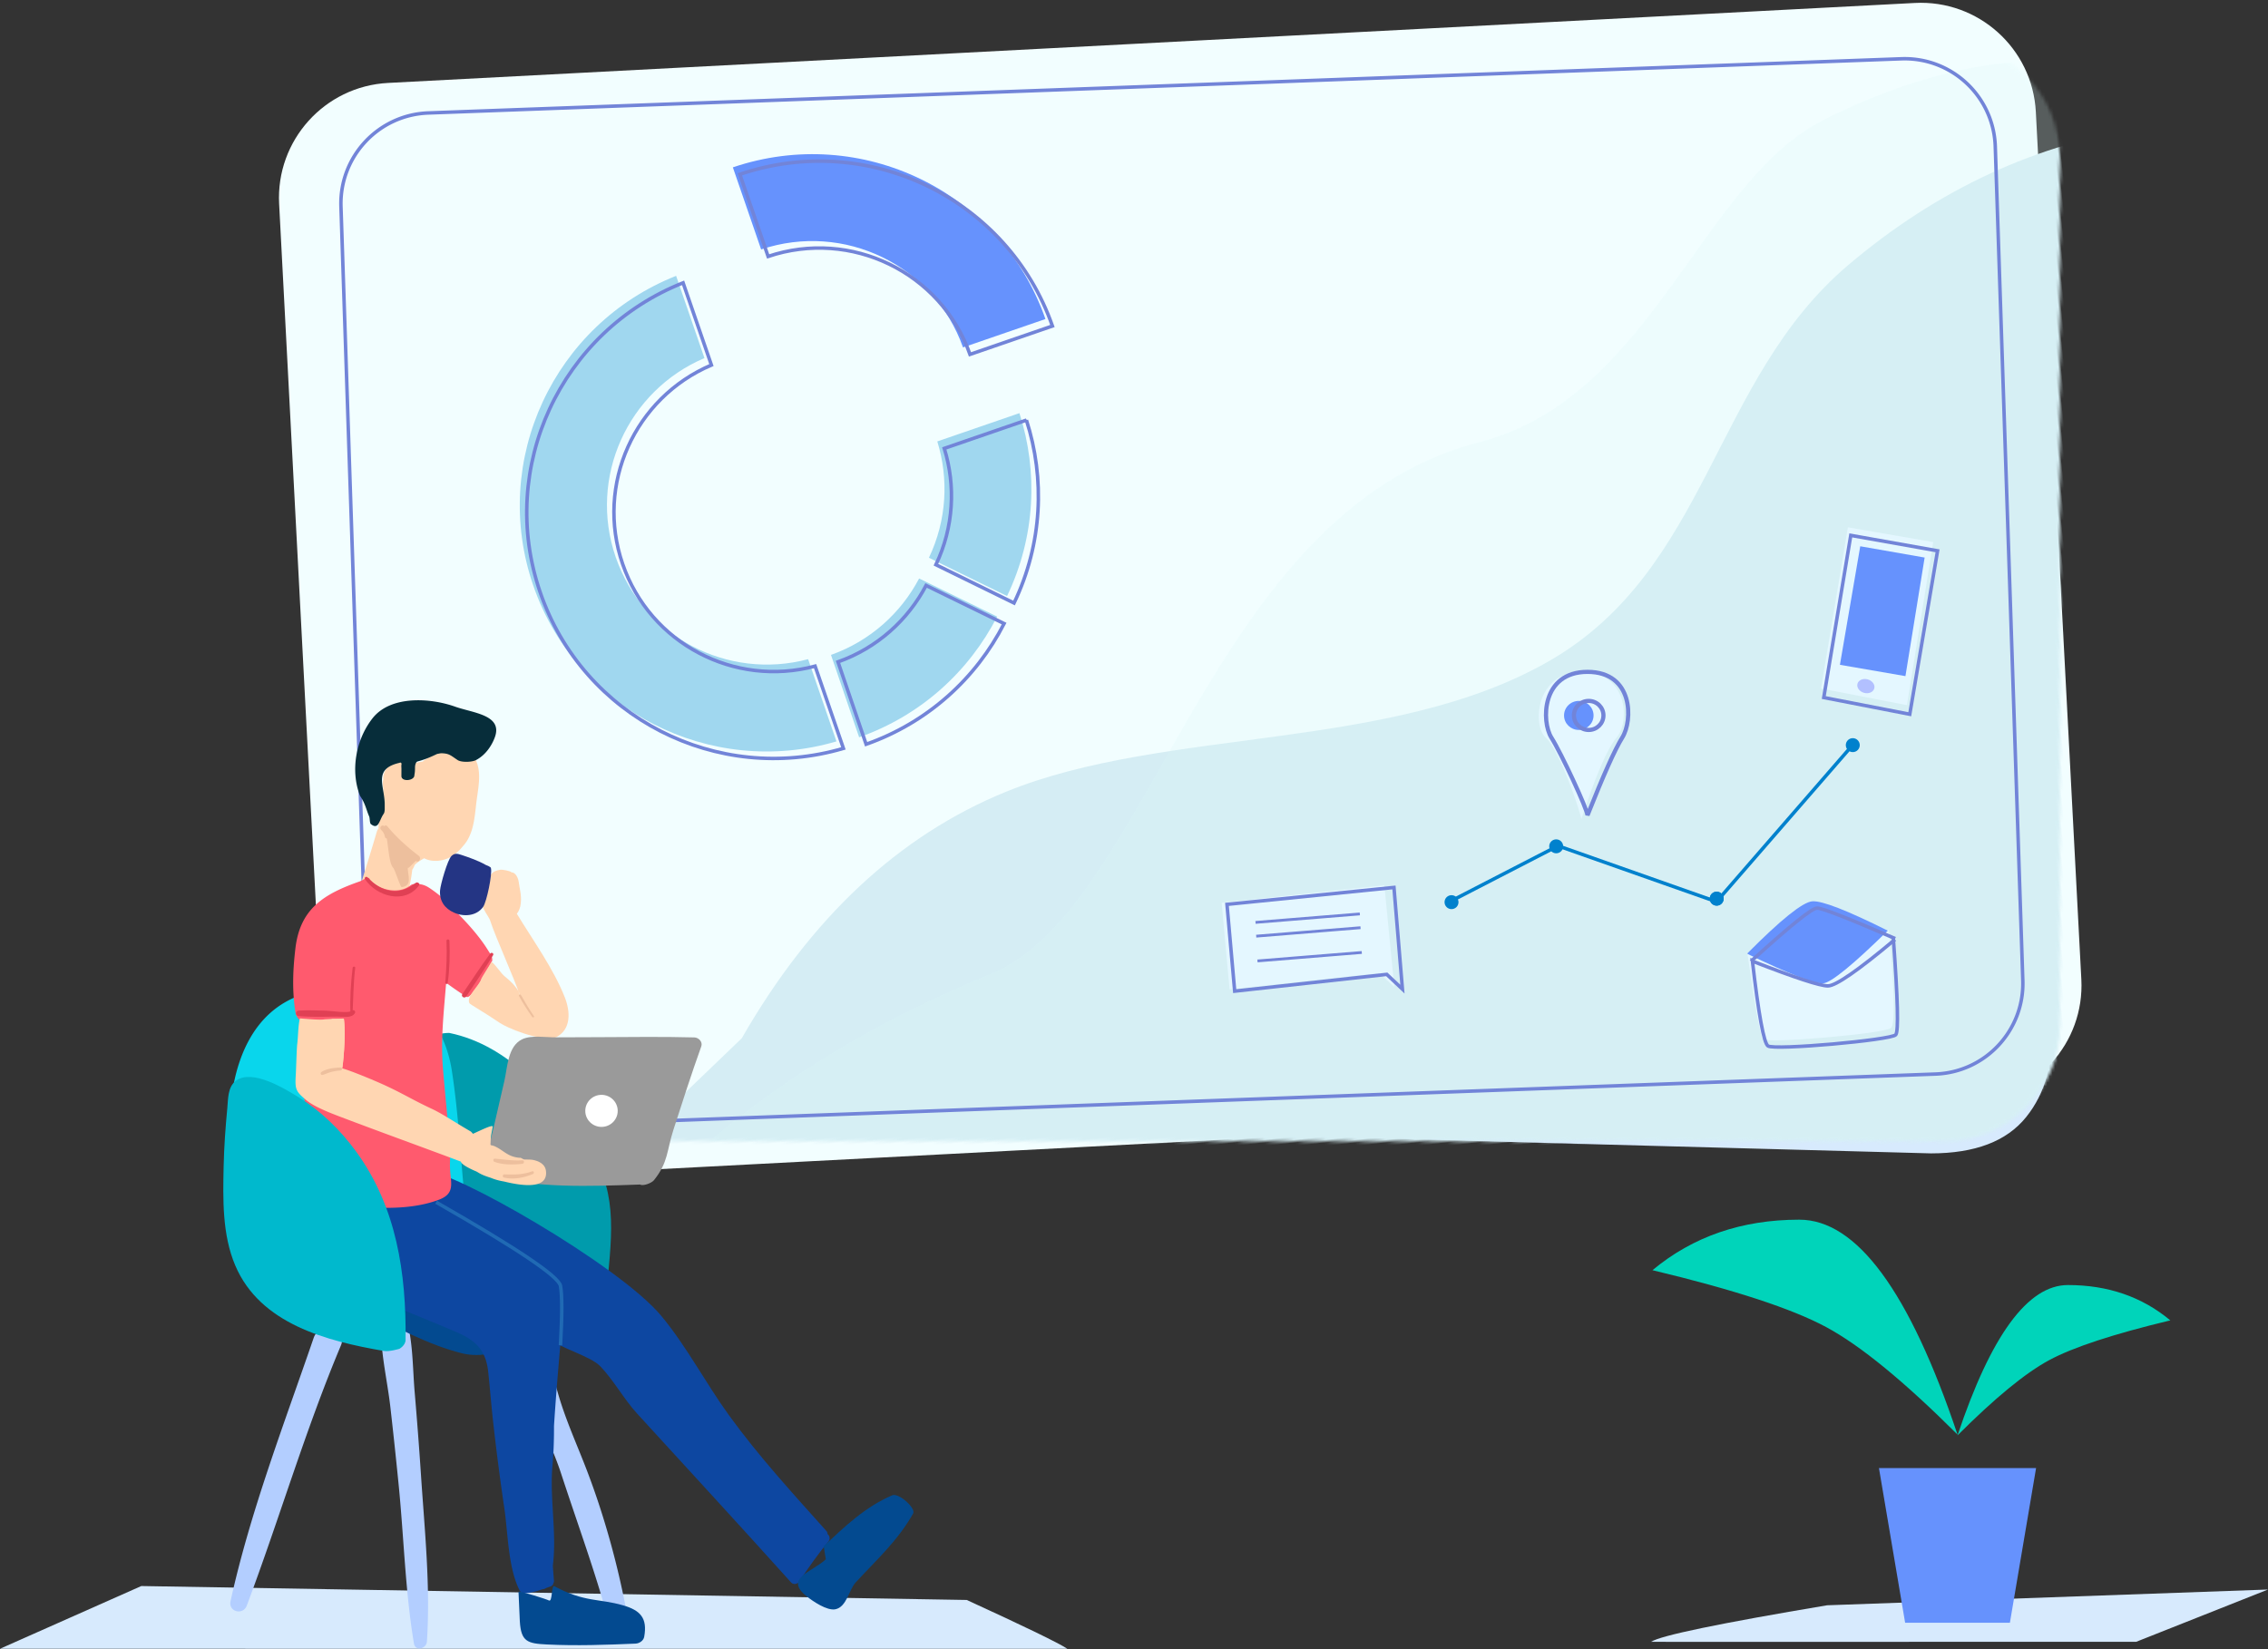 <svg xmlns="http://www.w3.org/2000/svg" xmlns:xlink="http://www.w3.org/1999/xlink" width="715" height="520" viewBox="0 0 715 520">
    <rect x="0" y="0" width="715" height="520" fill="#333333" stroke="none"/>
    <defs>
        <path id="a" d="M43.422 51.716L14.797 324.121c-2.095 19.938 12.369 37.8 32.306 39.895l479.333 50.391c19.938 2.096 37.8-12.368 39.896-32.306v-.001l28.623-272.405c2.095-19.938-12.368-37.8-32.306-39.895L83.317 19.409c-19.938-2.096-37.8 12.368-39.896 32.306v.001z"/>
        <path id="c" d="M59.786 59.837L31.788 321.45c-1.68 15.706 9.689 29.8 25.394 31.481l.107.012 462.22 47.71c15.67 1.618 29.697-9.74 31.374-25.405l27.998-261.612c1.68-15.706-9.689-29.8-25.394-31.481a28.626 28.626 0 0 0-.107-.011L91.16 34.432c-15.67-1.618-29.697 9.741-31.374 25.405z"/>
    </defs>
    <g fill="none" fill-rule="evenodd">
        <path fill="#D7EAFD" d="M646.638 322.966l-135.337 29.278c-208.058-1.944-313.562-1.944-316.512 0-3.56.031 99.176 2.885 308.207 8.562l47.981 1.301 57.782 1.566c13.855 0 23.85-3.81 29.983-11.43 6.134-7.62 8.766-17.378 7.896-29.277z"/>
        <g transform="rotate(-6 48.906 -439.385)">
            <mask id="b" fill="#fff">
                <use xlink:href="#a"/>
            </mask>
            <use fill="#F2FEFF" transform="rotate(-3 304.876 216.908)" xlink:href="#a"/>
            <path fill="#D5EDF4" d="M174.581 411.867l413.426 27.141 35.265-335.875c-34.848 1.34-67.608 12.484-98.282 33.432-46.01 31.421-53.71 90.586-106.487 114.14-52.776 23.555-122.641 7.995-174.984 23.246-34.895 10.167-65.172 33.017-90.832 68.55L76.704 401.57l97.877 10.298z" mask="url(#b)" style="mix-blend-mode:multiply"/>
            <path fill="#DAF7F9" d="M179.281 395.998l405.989 42.716c27.235-205.784 39.072-318.427 35.512-337.932-5.341-29.256-56.789-26.807-99.105-10.418-40.241 15.586-62.681 81.354-118.175 89.529C316.255 192.745 285.343 315.277 232.95 330.5c-34.93 10.149-65.921 24.364-92.977 42.645l-20.487 23.454 59.795-.601z" mask="url(#b)" opacity=".464" style="mix-blend-mode:multiply"/>
            <use stroke="#7284D8" stroke-width="1.1" transform="rotate(-2 305.334 217.542)" xlink:href="#c"/>
        </g>
        <path fill="#D7EAFD" d="M44.544 500.096l260.221 4.39c18.2 8.34 28.774 13.469 31.726 15.387 4.118.036-108.045.036-336.491 0l44.544-19.777zM715 501.197l-138.993 4.966c-34.035 5.716-52.527 9.552-55.476 11.509-4.117.037 46.86.037 152.93 0L715 501.197z"/>
        <path fill="#6692FD" d="M329.583 100.594l-25.988 8.949c-9.15-25.91-37.492-39.666-63.643-30.89l-8.914-25.888c40.504-13.718 84.47 7.622 98.545 47.83z"/>
        <path fill="#A0D7EF" d="M314.355 194.42c-8.81 17.183-23.936 31.15-43.505 38.053l-8.873-25.973c12.417-4.42 22.06-13.235 27.78-24.094l24.598 12.013zM321.384 130.27c5.908 18.374 5.073 38.944-3.898 57.668l-24.633-12.073c5.664-11.908 6.259-24.96 2.634-36.679l25.897-8.917zM168.103 184.588c-13.577-39.431 6.524-82.344 45.047-97.61l8.929 25.93c-24.174 10.288-36.641 37.602-27.988 62.732 8.653 25.13 35.293 38.978 60.676 32.202l8.929 25.931c-39.756 11.687-82.015-9.753-95.593-49.185z"/>
        <path stroke="#7284D8" stroke-width="1.1" d="M331.783 102.795l-25.988 8.948c-9.15-25.91-37.492-39.666-63.642-30.889l-8.915-25.889c40.504-13.717 84.471 7.622 98.545 47.83zM316.555 196.62c-8.81 17.184-23.936 31.15-43.505 38.054l-8.872-25.974c12.417-4.419 22.059-13.235 27.78-24.093l24.597 12.013zM323.584 132.47c5.908 18.374 5.073 38.945-3.898 57.668l-24.633-12.073c5.665-11.908 6.259-24.959 2.634-36.678l25.897-8.917zM170.303 186.789c-13.577-39.432 6.524-82.345 45.047-97.611l8.929 25.93c-24.173 10.289-36.64 37.602-27.988 62.732 8.653 25.13 35.294 38.978 60.676 32.203l8.929 25.93c-39.756 11.688-82.015-9.753-95.593-49.184z"/>
        <path fill="#B3CEFF" d="M120.236 415.85c.345-4.495 6.162-5.511 7.583-1.072 2.412 7.547 2.233 16.25 2.904 24.14.744 8.722 1.417 17.455 1.995 26.191 1.138 17.267 3.029 35.214 1.864 52.5-.154 2.278-3.663 3.147-4.091.578-2.737-16.4-3.163-33.429-4.812-49.993a1651.405 1651.405 0 0 0-2.629-24.657c-1.028-8.96-3.508-18.695-2.814-27.686M72.674 504.874c6.238-28.286 16.806-55.63 26.208-83.009 1.87-5.443 10.766-2.799 8.603 2.346-11.304 26.876-19.452 54.82-29.688 82.06-1.181 3.141-5.863 1.95-5.123-1.397M161.782 420.087c.383-3.724 3.13-1.557 7.06-1.923 2.325-.215.357-2.12 7.141 21.415 2.374 8.231 5.972 16.053 9.033 24.05 5.676 14.814 10.045 30.893 12.786 46.06.622 3.449-5.142 4.182-6.08.825-4.457-15.992-9.135-28.53-14.873-46.02-2.395-7.3-5.933-14.173-8.66-21.357-2.628-6.92-7.176-15.567-6.407-23.05"/>
        <path fill="#009BAC" d="M184.688 360.733c10.017 13.755 8.438 27.219 6.626 45.102-.495 1.237-.61 1.261-1.31 2.31-2.138 3.202-4.39 4.436-7.168 3.214-10.337-4.543-3.807-1.088-14.192-5.524-5.193-2.217-10.387-4.438-15.58-6.662-3.03-1.298-7.136-2.031-8.702-5.138-1.633-3.239-1.185-9.64-1.62-13.25-.74-6.162-1.54-12.315-2.344-18.47-1.475-11.289-2.95-22.576-4.427-33.864-.357-2.733 5.455-2.802 5.747-2.74 19.05 3.971 32.092 20.081 42.97 35.022z"/>
        <path fill="#09D6EC" d="M72.434 352.089c.825-16.399 6.67-33.53 23.595-38.728a20.252 20.252 0 0 1 6.337-3.278c8.587-2.682 18.34-.836 25.774 4.084 8.304 5.5 12.793 13.696 14.309 23.441 2.008 12.892 2.668 26.09 3.923 39.075.463 4.788 2.356 11.683.333 16.351-2.183 5.037-7.819 5.245-12.535 6.18-14.286 2.836-22.026 9.128-36.394 11.52-3.12.52-5.916 0-14.218-3.59-1.39 1.19 5.657 4.68 4.006 3.59-7.09-4.682-13.213-13.608-15.13-24.275-1.993-11.096-1.21-22.961-.638-34.37"/>
        <path fill="#034A90" d="M122.019 381.974c8.72-1.929 16.315-.01 24.587 2.907 9.67 3.41 19.26 7.044 28.734 10.956 10.21 3.224 6.994 3.495 17.233 6.636 3.308 1.013.99 8.41-2.615 10.075-9.833 4.538-4.1 4.59-14.618 7.18-10.106 2.493-19.474 9.582-29.863 6.939-10.326-2.626-20.69-8.093-29.978-13.142-7.688-4.18-18.558-8.918-22.658-17.068-1.094-2.176-.09-4.242 2.096-5.106 8.787-3.472 17.824-7.329 27.082-9.377z"/>
        <path fill="#0D47A1" d="M117.982 382.204c2.4-5.454 10.436-12.174 16.392-12.881 7.46-.885 60.701 29.453 74.094 45.583 8.044 9.687 13.971 21.171 21.37 31.373 9.396 12.963 20.053 24.576 30.695 36.469.269.301.363.631.338.94.648.515.98 1.526.295 2.357-3.312 4.022-6.296 8.198-9.125 12.567-.562.87-1.883 1.191-2.645.344-16.081-17.877-32.38-35.557-48.601-53.304-4.116-4.505-7.315-10.444-11.558-14.857-3.076-3.202-12.63-5.716-15.98-8.617-9.507-8.23-14.755-12.552-26.467-16.844-8.856-3.244-35.444-8.053-28.808-23.13"/>
        <path fill="#0D47A1" d="M96.398 382.795c.487-4.333.344-10.38 5.478-11.4 2.995-.595 8.407 1.438 11.34 1.763 4.886.54 9.798.713 14.705 1.005.89.053 1.399.628 1.564 1.287.047.02.094.042.145.061 1.142-.053 2.285-.107 3.43-.176 1.397-.083 1.921 1.278 1.58 2.368a145.11 145.11 0 0 1 24.58 14.365 149.945 149.945 0 0 1 12.547 10.177c4.172 3.766 6.333 4.422 5.895 9.754-1.038 12.596-2.216 25.118-3.011 37.641.022 4.15-.109 8.314-.484 12.51-.92 10.284 1.42 21.227.118 31.506.104 1.599.22 3.196.358 4.799.023.3-.058.526-.181.716-.073.448-.351.87-.925 1.066-.44.149-.878.304-1.32.461a2.364 2.364 0 0 1-1.204.417c-1.88.641-3.785 1.195-5.774 1.248-.532.014-1.123-.304-1.37-.782-3.702-7.127-3.71-18.072-4.866-25.952a775.008 775.008 0 0 1-3.602-27.86c-.56-5.096-.951-10.208-1.502-15.304-.739-6.8-4.024-9.886-10.081-12.47-7.994-3.411-16.072-6.63-24.083-10.004-.068-.01-.13.005-.199-.014-6.419-1.764-15.162-4.14-19.46-9.681-3.873-4.993-4.36-11.45-3.678-17.501"/>
        <path fill="#FFD6B2" d="M118.823 262.145c.11-.376.292-.658.506-.896-.02-3.907.395-7.788 1.442-11.575.286-1.036-.402-2.515.085-3.937-.26-1.74.901-3.364 1.897-4.772.87-1.232 2.177-2.166 3.77-2.174 1.922-.01 4.156 1.733 4.92 1.678-.288.02 1.811-.326 1.844-.355 1.14-1.01 2.583-1.7 3.985-2.272 2.665-1.087 5.288-1.402 8.15-1.326.57.015 1.036.315 1.357.722.666-.288 1.43-.239 1.984.446 3.683 4.56 1.935 10.566 1.339 15.954-.508 4.586-.936 9.731-4.202 13.21a13.127 13.127 0 0 1-3.933 3.402c-2.458 1.393-5.99 1.63-8.228.362-.96.545-1.91 1.107-2.738 1.865-.107.096-.19.193-.283.29-.172.519-.44 1.009-.75 1.477-.255 2.094-.795 6.196-1.943 7.668-1.286 1.647-3.31.521-6.07 0a5.134 5.134 0 0 1-1.404-.504c-1.747-.076-3.317-.397-4.926-.844-1.146-.319-1.94-1.599-1.576-2.764 1.628-5.209 3.24-10.418 4.774-15.655z"/>
        <path fill="#FF5A6E" d="M93.127 319.142c-1.197-7.577-.626-14.785 0-20.09 1.468-12.428 8.762-17.117 20.372-21.166.19-.065 1.886-1.028 2.257-1.077.2 0 .572-.083.705.203 1.198 2.593 8.458 5.72 13 2.116.369-.293 1.006-.484 2.061-.425 1.533.087 2.483.458 3.432 1.013.997.582 4.347 2.987 5.994 4.752 2.24 2.402 1.589 1.658 3.092 3.296 3.349 3.32 7.32 7.755 9.856 11.935.892 1.38 1.408 2.066 1.274 3.278-.542 1.074-6.446 12.404-8.114 11.334a124.1 124.1 0 0 1-6.41-4.424c-.674 8.71-1.73 17.499-1.045 26.442.66 8.587 2.487 24.644 2.261 30.241-.233 5.72 2.37 9.499-3.502 11.72-7.243 2.743-16.098 2.888-23.716 2.219-6.008-.527-13.248-.914-15.622-7.435-2.786-7.648-2.195-17.92-3.002-26.005-.836-8.349-1.258-16.132.87-24.12-2.007-.698-3.441-1.769-3.763-3.807"/>
        <path fill="#E04054" d="M110.466 319.802c-.171-4.936.12-9.715.7-14.617.063-.52.88-.527.814 0-.584 4.904-.589 9.71-.85 14.617-.023.43-.648.434-.664 0M140.368 309.868c.365-4.412.588-8.777.39-13.203-.028-.607.906-.607.931 0 .176 4.44.079 8.904-.55 13.308-.063.442-.808.342-.77-.105M115.827 276.607c4.482 4.682 9.878 6.1 15.197 1.79.529-.43 1.525.142 1.038.81-4.407 6.053-13.375 3.432-17.005-1.998-.316-.472.386-1.002.77-.602M155.448 301.191c-2.67 4.422-5.623 8.683-8.455 12.998-.514.785-1.776.036-1.247-.74 2.916-4.268 5.737-8.631 8.81-12.786.389-.524 1.247-.061.892.528"/>
        <path fill="#E04054" d="M111.892 319.448c-1.04 1.744-3.898 1.085-5.588 1.104-4.034.044-8.15.191-12.167-.166-1.084-.097-1.1-1.65 0-1.723 2.914-.195 5.868-.04 8.786.023 1.252.029 7.158.936 8 .003.474-.526 1.33.153.97.76"/>
        <path fill="#072D3A" d="M143.502 222.825c5.607 2 15.062 2.576 12.505 9.627-.887 2.447-2.783 5.547-5.938 7.207-1.333.701-4.653.763-5.797 0-2.034-1.355-2.575-1.991-4.571-2.126-.784-.044-.618-.049-1.906.202-2.064.977-3.7 1.707-6.164 2.364-.41.11-.793.82-.793 1.984 0 1.306-.102 1.705-.205 2.355.041 1.698-3.833 2.173-4.076.412-.02-.143.01-2.587-.003-2.725-.024-.102-.021-.204-.02-.307a6.451 6.451 0 0 1-.004-.526c.148-.625-.054-.843-.306-.848-.104-.02-.405.159-.508.137-7.96 1.958-4.648 6.816-4.438 12.64.005.12.014 2.012 0 2.155-.12 1.255-.278 1-.823 2.051-1.02 1.97-1.388 4.11-3.535 2.424-.406-.319-.297-1.895-.537-2.424-.849-1.872-1.168-4.04-2.869-6.466-3.103-7.895-1.346-17.747 3.916-24.462 5.702-7.28 18.21-6.479 26.072-3.674z"/>
        <path fill="#FFD6B2" d="M159.131 307.875c5.197 4.19 4.64 6.17 4.89 6.364-1.988-6.127-7.723-18.427-9.576-24.208-.192-.6-2.485-3.845-2.142-4.146-.076-3.755 1.085-4.153 1.741-7.824.493-2.75 1.29-3.338 3.597-3.81.664-.136 3.21.34 3.62.8 1.3.047 2.088 1.764 2.263 3.01.36 2.573.9 4.076.666 6.665-.132 1.464-.587 2.548-1.251 3.39 5.149 8.484 11.5 17.216 15.104 26.319 1.759 4.443 2.175 10.286-2.936 12.719-5.48 1.203-15.462-3.207-17.466-4.575-4.776-3.262-9.496-5.905-9.662-6.263-1.052-2.28 3.052-5.355 3.702-7.58.178-.604 2.807-4.547 3.263-5.482 1.2.805 3.057 3.758 4.187 4.621z"/>
        <path fill="#EDBF9D" d="M167.83 320.71c-1.544-2.15-2.97-4.367-4.221-6.677-.2-.366.432-.647.633-.285 1.267 2.275 2.61 4.498 4.09 6.659.175.257-.319.558-.502.302"/>
        <g>
            <path fill="#9A9A9A" d="M152.419 368.427c2.405-9.174 4.481-18.437 6.605-27.679.959-4.178 1.03-10.838 5.563-13.037 2.895-1.404 7.47-.6 10.55-.628 4.527-.042 9.055-.034 13.584-.051 10.06-.04 20.126-.193 30.184.08 1.371.038 2.688 1.413 2.179 2.83-3.111 8.668-5.926 17.45-8.756 26.212-2.193 6.79-1.613 10.288-6.148 15.958-.773.968-3.524 1.957-4.37 1.38-16.004.588-32.488 1.185-48.034-2.702-1.029-.256-1.616-1.372-1.357-2.363"/>
            <path fill="#FFF" d="M184.512 350.27c0 2.792 2.288 5.055 5.112 5.055 2.824 0 5.115-2.263 5.115-5.054 0-2.792-2.291-5.055-5.115-5.055-2.824 0-5.112 2.263-5.112 5.055"/>
        </g>
        <g fill="#FFD6B2">
            <path d="M104.559 321.272c3.166 0 1.782-.031 3.853-.019.685 5.647-.382 15.372-.538 15.604 2.968.829 9.746 3.67 12.665 4.982 6.167 2.774 9.4 4.903 15.53 7.755 3.506 1.632 7.767 4.553 12.369 7.193.239.223.457.463.666.714 2.588-1.163 6.398-3.083 6.232-2.198-.56 3-.56 2.576-.661 4.854-.016.364-.143.828.101.942.488.097.952.215 1.34.404 2.59 1.251 3.822 2.969 6.88 3.466.232.037.487.07.75.101.666-.14.986.543 1.817.543 1.821 0 2.362 0 3.807.495 1.453.57 2.577 1.512 2.759 3.181.589 5.425-6.494 4.922-13.308 3.234a18.291 18.291 0 0 1-4.146-1.163c-3.529-1.097-3.716-1.664-4.707-2.07-1.124-.462-4.533-2.024-4.665-3.018-12.733-4.79-25.541-9.392-38.256-14.228-3.155-1.2-7.969-3.08-10.447-5.126-3.387-2.792-3.648-3.438-3.339-8.168.071-1.09.217-6.569.408-9.204.402-3.209.228-5.17.844-8.44 2.13.166 6.66.588 7.803.295"/>
            <path d="M104.559 321.272c3.166 0 3.82-.26 3.853-.019.758 5.637-.382 15.372-.538 15.604"/>
        </g>
        <path fill="#EDBF9D" d="M107.354 337.54a15.37 15.37 0 0 0-3.017.482c-.905.242-1.74.662-2.636.906-.559.15-.84-.592-.383-.894 1.673-1.104 4.066-1.376 6.036-1.434.618-.017.608.901 0 .94M161.542 367.165c-1.948.02-3.953-.186-5.648-.828-.497-.187-.488-1.045.136-.995 2.94.236 5.642.717 8.623.514.732-.052.702 1.028 0 1.107-.978.112-2.036.191-3.111.202zM167.992 370.192c-2.79 1.16-6.115 1.819-9.112 1.105-.566-.135-.453-1.035.138-1.01 3.07.125 5.798.111 8.735-.953.553-.2.759.64.239.858M128.845 273.638c-.73-.527.245 2.55 0 4.26-.223 1.553-1.67 1.728-2.189 1.825-.435.081-2.193-5.606-2.683-6.085-1.758-1.722-1.497-10.38-2.968-12.317-.463-.61.59-1.42 1.075-.82 2.783 3.427 6.417 6.663 9.946 9.344.94.717.038 2.327-.955 1.61"/>
        <path fill="#EDBF9D" d="M121.337 263.846c-.133-.936-.564-1.58-1.227-2.242-.594-.592.188-1.684.93-1.189 1.113.747 1.666 1.934 1.803 3.231.09.839-1.387 1.045-1.506.2"/>
        <path fill="#034A90" d="M163.46 501.879c.947-.154 8.998 2.415 9.552 2.749 1.224.738.738-5.012 1.749-4.471 9.634 5.158 14.027 3.807 21.695 6.03 5.433 1.572 7.693 4.005 6.634 9.905-.232 1.293-1.569 2.106-2.745 2.157-9.318.395-18.631.734-27.957.27-6.022-.302-8.133-.836-8.51-7.292-.119-2.036-.258-5.152-.418-9.348zM259.671 487.53c6.67-6.213 12.977-12.322 21.591-16.045 2.041-.883 7.559 4.074 6.614 5.742-4.906 8.67-11.514 14.554-18.144 21.766-2.086 2.27-2.804 7.72-6.384 8.43-2.643.525-7.102-2.544-8.987-4.044-7.294-5.806 1.505-7.548 5.984-11.72l-.674-4.128z"/>
        <path fill="#243584" d="M142.334 269.893c1.017-.98 1.906-.736 3.174-.316 2.42.802 5.368 1.83 7.61 3.137 0-.002 1.748.608 1.657 1.044.473 1.821-1.343 10.626-2.47 12.202-2.075 2.898-6.018 3.184-9.088 1.845-3.04-1.325-4.727-3.731-4.484-7.07.135-1.853 2.363-9.647 3.601-10.842z"/>
        <path fill="#00B9CD" d="M70.505 367.722c.131-6.142.583-12.251 1.16-18.365.272-2.85.094-6.63 2.715-8.583 5.156-3.837 15.391 2.512 19.7 5.165 7.196 4.433 13.29 10.424 18.237 17.219 12.71 17.455 15.773 38.355 15.547 59.318-.021 1.783-1.959 2.826-1.959 2.826s-3.206.963-4.891.67c-18.001-3.118-39.002-8.481-46.854-26.967-4.134-9.727-3.877-20.927-3.655-31.283"/>
        <g>
            <path fill="#6692FD" d="M641.887 462.898H592.35l8.256 48.784h33.025z"/>
            <path fill="#00D4BA" d="M617.119 452.34c-15.163-45.176-31.794-67.763-49.893-67.763s-33.524 5.308-46.275 15.925c25.761 6.167 44.025 12.152 54.793 17.956s24.56 17.098 41.375 33.882zM617.119 452.592c10.577-31.603 22.178-47.405 34.802-47.405 12.625 0 23.385 3.714 32.279 11.141-17.97 4.314-30.71 8.502-38.22 12.562-7.511 4.06-17.132 11.961-28.861 23.702z"/>
        </g>
        <g transform="rotate(16 -289.782 2157.159)">
            <path fill="#E4F7FF" d="M0 2.943l5.859 51.192 27.502-2.422L27.131 0z"/>
            <path fill="#6692FD" d="M9.536 45.307L5.393 7.612l20.495-2.176 4.486 37.609z"/>
            <ellipse cx="19.25" cy="49.509" fill="#B2C0FF" rx="2.75" ry="2.2"/>
            <path stroke="#7284D8" stroke-width="1.1" d="M1.574 5.136L29.217 2.27l5.78 51.957L7.485 56.63 1.574 5.136z"/>
        </g>
        <g>
            <path fill="#E4F7FF" d="M385.13 284.64l51.296-5.52 3.133 32.048-4.821-4.336-47.107 5.122z"/>
            <path stroke="#7284D8" stroke-width="1.1" d="M386.811 285.155l52.644-5.333 2.67 32.063-4.935-4.654-47.947 5.292z"/>
            <path stroke="#7284D8" stroke-width=".88" d="M395.809 290.844l20.97-1.704 11.917-.969M396.029 295.184l20.97-1.704 11.917-.968M396.424 302.996l20.971-1.704 11.917-.968"/>
        </g>
        <g transform="translate(485.1 211.847)">
            <path fill="#E4F7FF" d="M2.2 20.729c4.311 3.803 11.052 23.646 11.217 25.74 4.557-13.847 8.264-22.427 11.122-25.74C28.825 15.759 28.124 0 13.582 0-.959 0-2.11 16.926 2.201 20.729z"/>
            <path stroke="#7284D8" stroke-width="1.32" d="M3.988 20.729c3.194 5.075 11.217 22.388 11.382 24.483 5.054-12.73 8.706-20.89 10.956-24.483C29.7 15.339 29.911 0 15.37 0 .828 0 .794 15.653 3.988 20.729z"/>
            <ellipse cx="12.627" cy="13.737" fill="#6692FD" rx="4.652" ry="4.579"/>
            <ellipse cx="15.744" cy="13.737" stroke="#7284D8" stroke-width="1.32" rx="4.652" ry="4.579"/>
        </g>
        <g transform="translate(455.4 232.75)">
            <path stroke="#0081CD" stroke-width="1.1" d="M1.628 51.57l34.14-17.614L85.74 51.57l42.678-49.13"/>
            <ellipse cx="85.8" cy="50.609" fill="#0081CD" rx="2.2" ry="2.2"/>
            <ellipse cx="85.8" cy="50.609" fill="#0081CD" rx="2.2" ry="2.2"/>
            <ellipse cx="35.2" cy="34.106" fill="#0081CD" rx="2.2" ry="2.2"/>
            <ellipse cx="2.2" cy="51.709" fill="#0081CD" rx="2.2" ry="2.2"/>
            <ellipse cx="128.7" cy="2.2" fill="#0081CD" rx="2.2" ry="2.2"/>
        </g>
        <g>
            <path fill="#6692FD" d="M550.85 300.628c10.613-10.69 17.433-16.167 20.46-16.432 3.028-.265 11.067 2.868 24.119 9.398l-12.205 28.561-18.001-3.57-14.373-17.957z"/>
            <path fill="#E4F7FF" d="M550.903 300.785c2.409 16.959 4.046 25.919 4.912 26.88 1.299 1.442 38.167-1.717 40.293-3.525 1.417-1.205 1.205-11.547-.636-31.025-11.274 11.076-18.184 16.725-20.73 16.948-2.546.223-10.492-2.87-23.839-9.278z"/>
            <g stroke="#7284D8" stroke-width="1.1">
                <path d="M596.886 295.924c1.422 19.12 1.677 29.237.763 30.35-1.372 1.671-38.328 4.967-40.293 3.526-1.31-.961-2.948-9.921-4.912-26.88l.117.055-.17-.212c12.058-10.956 18.878-16.434 20.46-16.433 1.582.002 9.622 3.134 24.118 9.398l-.083.196z"/>
                <path d="M552.752 303.178c13.2 5.126 21.035 7.69 23.501 7.691 2.467.002 9.516-4.877 21.147-14.635"/>
            </g>
        </g>
        <path stroke="#206AB4" stroke-width="1.1" d="M137.5 379.076c25.588 14.617 38.652 23.408 39.194 26.373.541 2.965.541 9.21 0 18.734"/>
    </g>
</svg>

